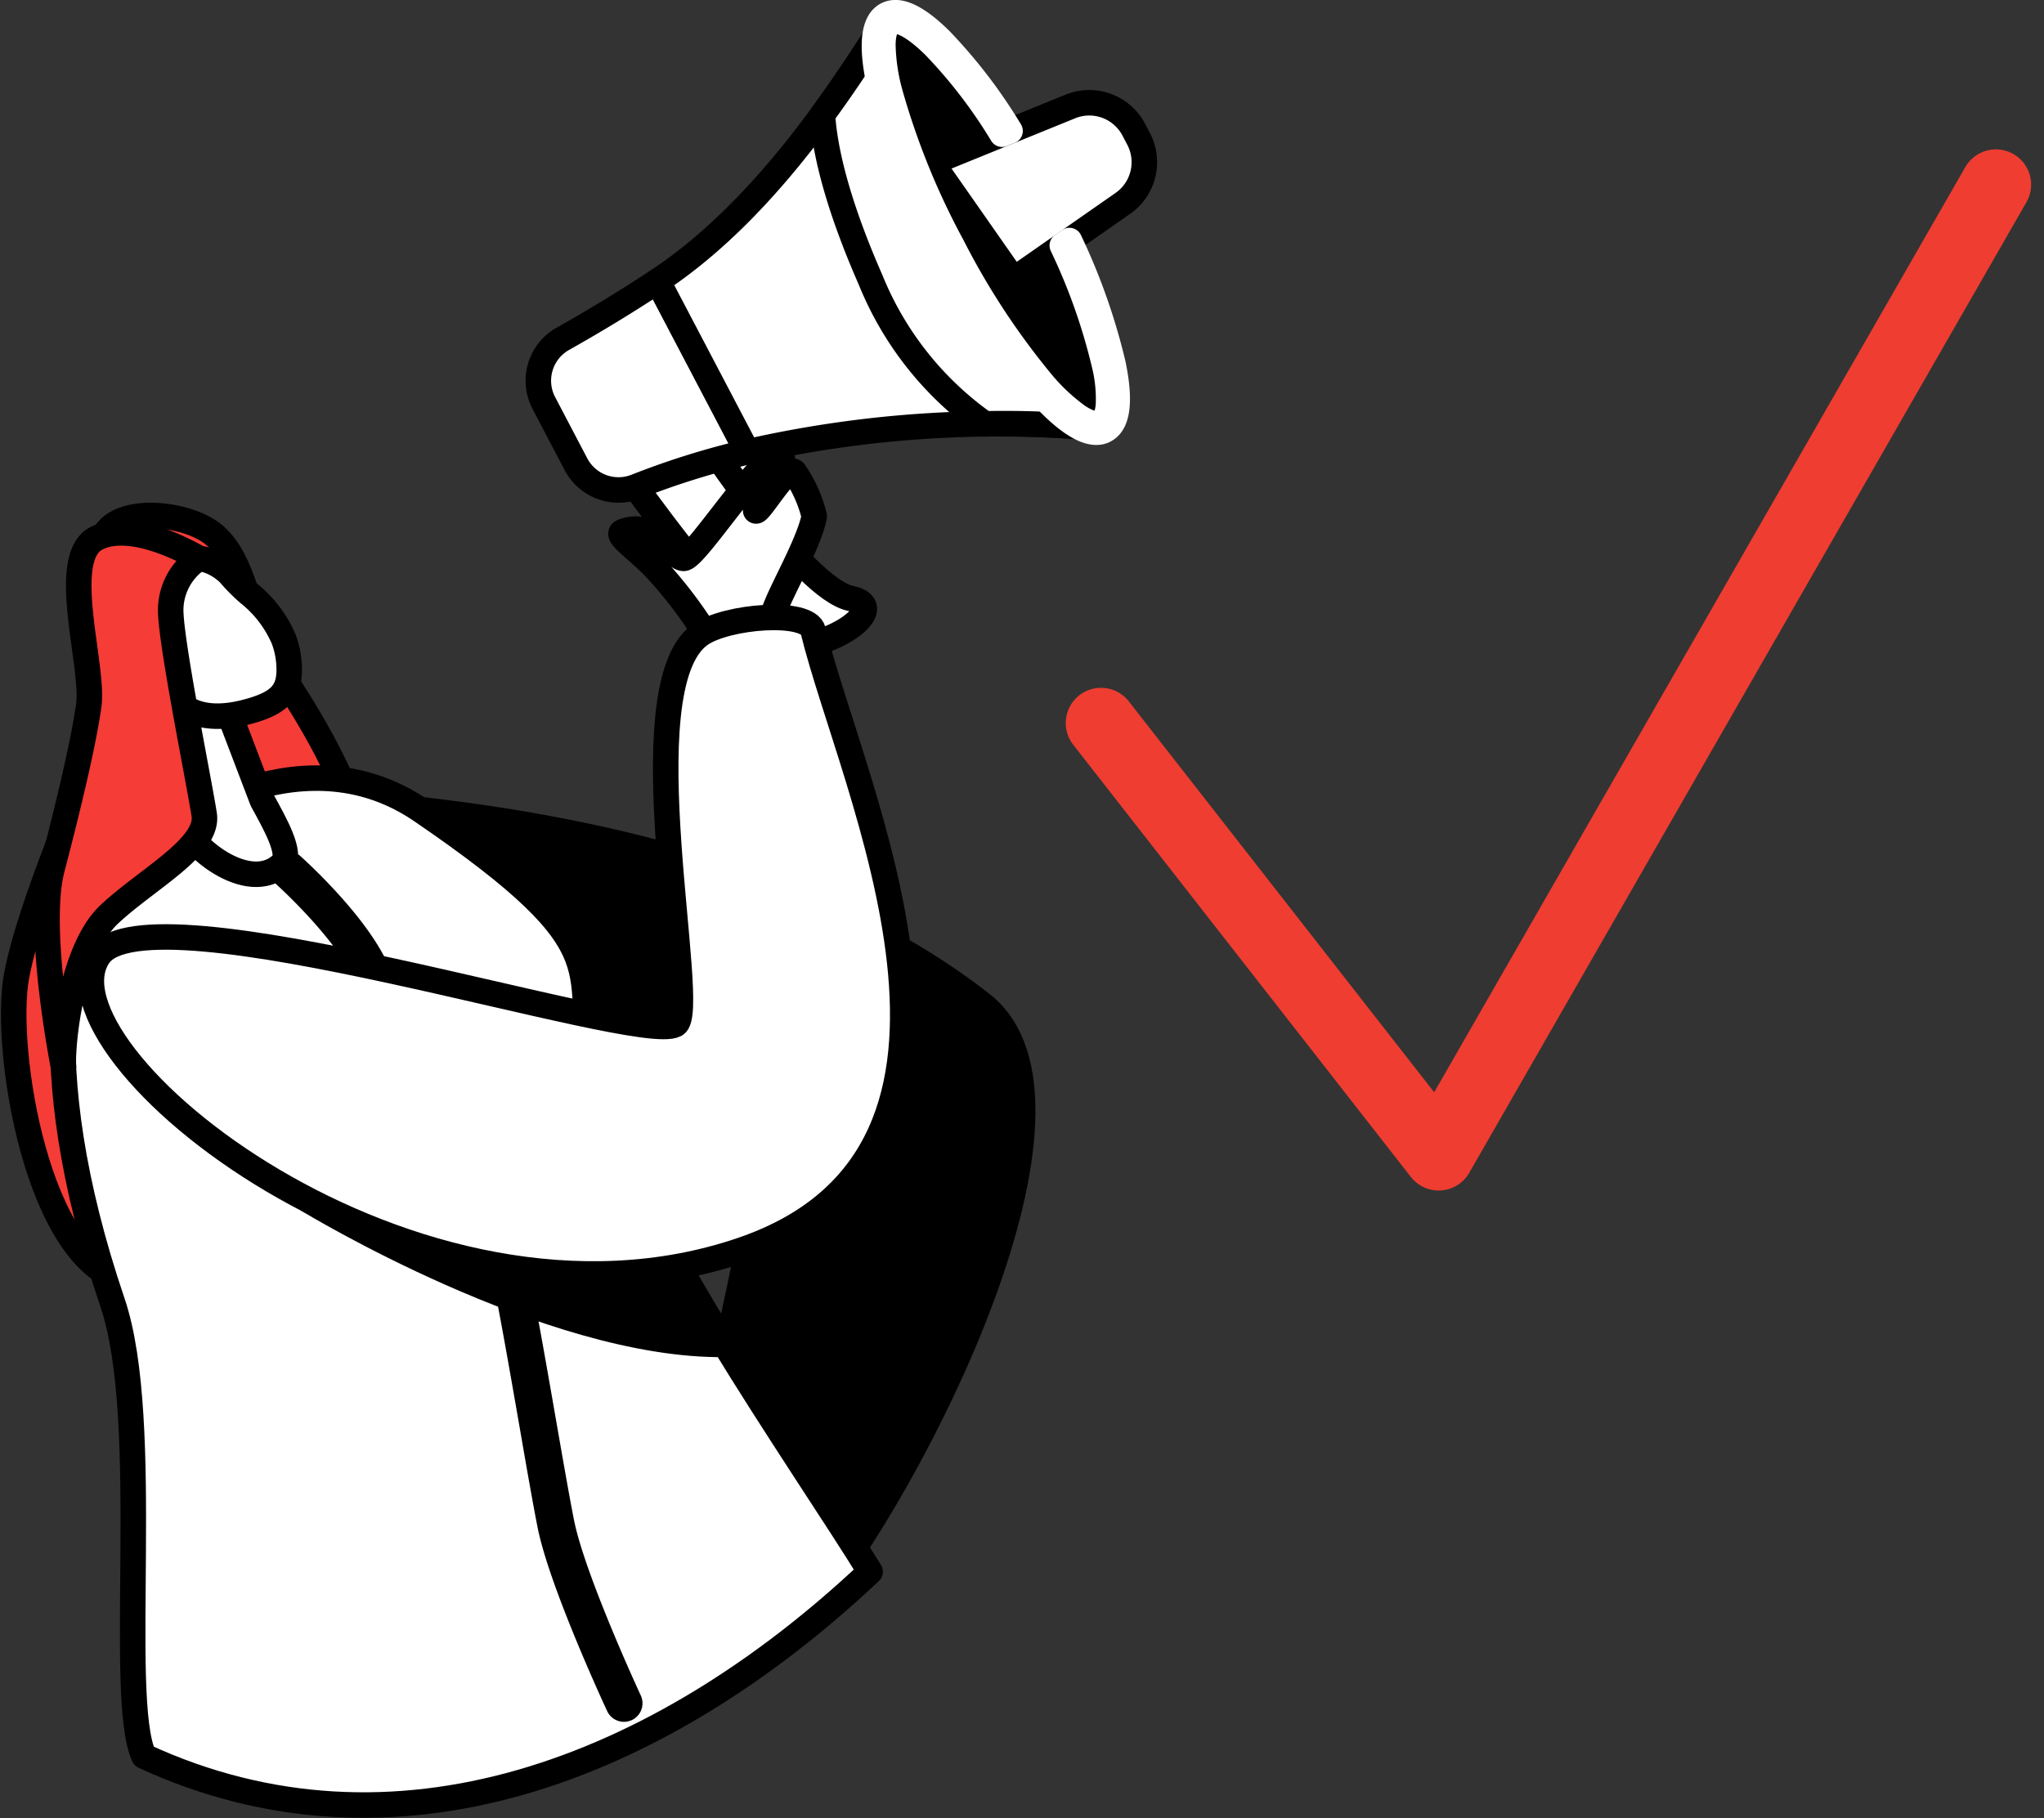 <svg xmlns="http://www.w3.org/2000/svg" width="139.442" height="124.054" viewBox="0 0 139.442 124.054">
  <rect x="0" y="0" width="139.442" height="124.054" fill="#333333" stroke="none"/>
  <g id="Group_358" data-name="Group 358" transform="translate(-9.728 230.844)">
    <path id="Path_2828" data-name="Path 2828" d="M15.941-150.066s-4.195,9.471-5.092,14.436,1.435,19.62,7.575,20.8c0,0,14.316.65,17.08-14.78s-6.281-25.574-7.572-28.309-1.577-6.053-3.522-7.794-7.64-2.235-7.8.807S18.068-154.256,15.941-150.066Z" transform="translate(0 -28.568)" fill="#f53c37" stroke="#000" stroke-linejoin="round" stroke-width="1.74"/>
    <path id="Path_2829" data-name="Path 2829" d="M63.171-112.966c.47.988,19.073,7.467,18.8,8.306-1.482,9.283-4.148,17.954-4.771,24.351,3.969,4.445,6.534,4.664,8.12,4.526,7.272-8.674,20.459-34.79,11.9-41.507-13.6-10.67-33.685-12.8-40.932-13.556C54.119-131.071,59.906-119.826,63.171-112.966Z" transform="translate(-20.515 -45.042)" stroke="#000" stroke-linejoin="round" stroke-width="1.74"/>
    <path id="Path_2830" data-name="Path 2830" d="M22.328-67.52c-1.859-3.98.621-22.818-2.146-30.961-5.588-16.44-3.308-26.626-.09-29.52,4.674-4.2,13.531-9.244,21.156-4.04,14.456,9.868,10.012,10.73,11.775,18.182,2.224,9.4,14.461,26.589,18.848,33.752C57.361-66.435,39.327-59.663,22.328-67.52Z" transform="translate(-2.781 -43.493)" fill="#fff" stroke="#000" stroke-linejoin="round" stroke-width="1.74"/>
    <path id="Path_2831" data-name="Path 2831" d="M67.6-65.857a.393.393,0,0,1-.416-.224c-.16-.342-3.9-8.411-4.681-12.331-.3-1.514-.721-3.91-1.2-6.686-.764-4.394-1.631-9.374-2.318-12.423-.824-3.642-4.64-10.491-7.166-15.023-.9-1.616-1.613-2.892-2.014-3.706-1.5-3.03-5.411-6.536-5.451-6.572a.4.4,0,0,1-.032-.557.394.394,0,0,1,.558-.033c.165.148,4.066,3.646,5.633,6.813.392.8,1.136,2.127,1.995,3.671,2.549,4.57,6.4,11.481,7.247,15.233.693,3.068,1.561,8.06,2.328,12.462.482,2.77.9,5.162,1.2,6.667C64.04-74.738,67.858-66.5,67.9-66.413a.4.4,0,0,1-.191.524Z" transform="translate(-15.246 -48.376)" stroke="#000" stroke-linejoin="round" stroke-width="1.74"/>
    <path id="Path_2832" data-name="Path 2832" d="M75.949-71.622c-2.013-3.279-3.97-6.648-5.564-9.8l-22.81-.019S63.937-71.466,75.949-71.622Z" transform="translate(-16.773 -67.492)" stroke="#000" stroke-linejoin="round" stroke-width="1.74"/>
    <path id="Path_2833" data-name="Path 2833" d="M30.7-145.236,31.3-136.4c.147,1.586,4.484,5.258,6.8,3,.679-.662-.508-2.742-1.369-4.315l-2.492-6.535Z" transform="translate(-9.106 -38.504)" fill="#fff" stroke="#000" stroke-linejoin="round" stroke-width="1.74"/>
    <path id="Path_2834" data-name="Path 2834" d="M27.429-157.722a20.173,20.173,0,0,0,.973,4.147c.987,2.452,3.071,2.976,5.644,2.325,2.511-.635,3.135-1.47,3.011-3.324a5.888,5.888,0,0,0-.366-1.688,8.094,8.094,0,0,0-2.422-3.146,13.312,13.312,0,0,1-1.307-1.328C30.646-162.938,27.2-161.561,27.429-157.722Z" transform="translate(-7.613 -30.984)" fill="#fff" stroke="#000" stroke-linejoin="round" stroke-width="1.74"/>
    <path id="Path_2835" data-name="Path 2835" d="M25.72-151.268a4.6,4.6,0,0,1-.594-.741c-.333-.5-.948-1.173-1.454-.308-.741,1.26,1.186,3.843,2.573,3.216C27.276-149.565,26.295-150.71,25.72-151.268Z" transform="translate(-5.836 -35.097)" fill="#ff8679" stroke="#000" stroke-linejoin="round" stroke-width="1.74"/>
    <path id="Path_2836" data-name="Path 2836" d="M25.17-163.187a4.239,4.239,0,0,0-1.9,3.806c.135,2.623,1.935,11.466,2.277,13.677s-3.9,4.386-6.485,6.816-3.218,8.875-3.115,10.386c0,0-1.867-9.339-.782-13.5s2.124-8.449,2.506-11.139-2.051-10.036.5-11.4S25.17-163.187,25.17-163.187Z" transform="translate(-1.889 -29.56)" fill="#f53c37" stroke="#000" stroke-linejoin="round" stroke-width="1.74"/>
    <path id="Path_2837" data-name="Path 2837" d="M100.293-170.915s3.014-.665,3.082-1.3c.063-.594-.849-.981-1.462-1.934a6.2,6.2,0,0,1-.756-2.054l-4.012.54Z" transform="translate(-39.297 -24.432)" fill="#fff" stroke="#000" stroke-linejoin="round" stroke-width="1.74"/>
    <path id="Path_2838" data-name="Path 2838" d="M92.615-177.045s6.756,10.391,10.026,11.082-2.892,4.425-5.582,2.928-9.632-11.288-9.632-11.288Z" transform="translate(-34.881 -24.05)" fill="#fff" stroke="#000" stroke-linejoin="round" stroke-width="1.74"/>
    <path id="Path_2839" data-name="Path 2839" d="M77.932-192.483c1.686-.949,3.986-2.3,6.467-3.944l6.119,11.662a54.118,54.118,0,0,0-7.583,2.366,3.275,3.275,0,0,1-4.109-1.528L76.637-188.1A3.28,3.28,0,0,1,77.932-192.483Z" transform="translate(-29.807 -15.243)" fill="#fff" stroke="#000" stroke-linejoin="round" stroke-width="1.74"/>
    <path id="Path_2840" data-name="Path 2840" d="M106.536-228.393l14.523,27.469A77.174,77.174,0,0,0,97.3-199.29l-6.119-11.662C98.158-215.563,103.312-223.325,106.536-228.393Z" transform="translate(-36.585 -0.718)" fill="#fff" stroke="#000" stroke-linejoin="round" stroke-width="1.74"/>
    <path id="Path_2841" data-name="Path 2841" d="M115.9-228.393c-1.134,1.783-2.506,3.9-4.113,6.093.117,1.973.773,5.556,3.281,11.267a22.214,22.214,0,0,0,7.791,9.827,65.666,65.666,0,0,1,7.565.282Z" transform="translate(-45.95 -0.718)" fill="#fff" stroke="#000" stroke-linejoin="round" stroke-width="1.74"/>
    <path id="Path_2842" data-name="Path 2842" d="M123.557-213.716c4.031,7.685,8.756,13.152,10.55,12.211s-.02-7.935-4.052-15.621S121.3-230.279,119.5-229.337,119.524-221.4,123.557-213.716Z" transform="translate(-49.142 -0.241)" stroke="#000" stroke-linejoin="round" stroke-width="1.74"/>
    <path id="Path_2843" data-name="Path 2843" d="M138.45-216.256l-.329-.626a3.425,3.425,0,0,0-4.324-1.582l-10.791,4.389c.684,1.659,1.509,3.427,2.456,5.232.7,1.341,1.427,2.613,2.154,3.8l9.761-6.808A3.427,3.427,0,0,0,138.45-216.256Z" transform="translate(-51.048 -5.115)" fill="#fff" stroke="#000" stroke-linejoin="round" stroke-width="1.74"/>
    <path id="Path_2844" data-name="Path 2844" d="M125.462-205.432c-.947-1.8-1.772-3.573-2.456-5.232l1.347-.547,5.57,7.966-2.307,1.61C126.89-202.819,126.165-204.091,125.462-205.432Z" transform="translate(-51.048 -8.526)" stroke="#000" stroke-linejoin="round" stroke-width="1.74"/>
    <path id="Path_2845" data-name="Path 2845" d="M133.912-201.448c-1.283.541-3.255-1.308-4.7-2.98a51.557,51.557,0,0,1-6.151-9.4,51.574,51.574,0,0,1-4.234-10.4c-.567-2.188-.975-4.938.3-5.609.829-.435,2.064.146,3.666,1.729a35.16,35.16,0,0,1,4.744,6.2l-.544.22a34.052,34.052,0,0,0-4.605-6.008c-1.344-1.329-2.436-1.923-2.992-1.63-.422.222-.524.942-.536,1.508a13.284,13.284,0,0,0,.522,3.445,50.964,50.964,0,0,0,4.188,10.278,50.981,50.981,0,0,0,6.076,9.286,13.323,13.323,0,0,0,2.539,2.388c.472.312,1.124.638,1.545.416.357-.188.48-.741.519-1.171a9.659,9.659,0,0,0-.248-2.683,40.4,40.4,0,0,0-2.9-8.235l.485-.338a42.1,42.1,0,0,1,2.98,8.457c.514,2.506.324,4.013-.568,4.482Z" transform="translate(-48.903)" fill="#fff" stroke="#fff" stroke-linejoin="round" stroke-width="1.74"/>
    <path id="Path_2846" data-name="Path 2846" d="M93.584-158.321a22.25,22.25,0,0,0-1.467-4.424,30.376,30.376,0,0,0-3.2-4.111c-1.311-1.357-2.765-2.258-2.193-2.475,2.274-.862,3.334,1.82,4.148,1.826s5.2-6.979,6.454-6.92-1.784,3.562-1.527,3.684,2.207-3.293,2.649-2.629a9.136,9.136,0,0,1,1.333,3c-.455,2.288-3.144,6.487-2.812,7.113s1.954,2.988,1.654,3.224A29.17,29.17,0,0,1,93.584-158.321Z" transform="translate(-34.504 -25.241)" fill="#fff" stroke="#000" stroke-linejoin="round" stroke-width="1.74"/>
    <path id="Path_2847" data-name="Path 2847" d="M20.884-131.278c3.413-4.922,36.739,6.129,39.332,4.711,1.646-.9-3.429-23.022,1.7-26.624,1.786-1.254,7.339-1.711,7.7-.249,2.6,10.675,14.752,35.536-4.837,42.243C42.379-103.532,16.395-124.806,20.884-131.278Z" transform="translate(-4.412 -34.363)" fill="#fff" stroke="#000" stroke-linejoin="round" stroke-width="1.74"/>
    <path id="Path_2848" data-name="Path 2848" d="M146.614-171.742l23.034,29.492,38.014-66.231" transform="translate(-61.775 -9.766)" fill="none" stroke="#ef3d31" stroke-linecap="round" stroke-linejoin="round" stroke-width="4.81"/>
  </g>
</svg>
